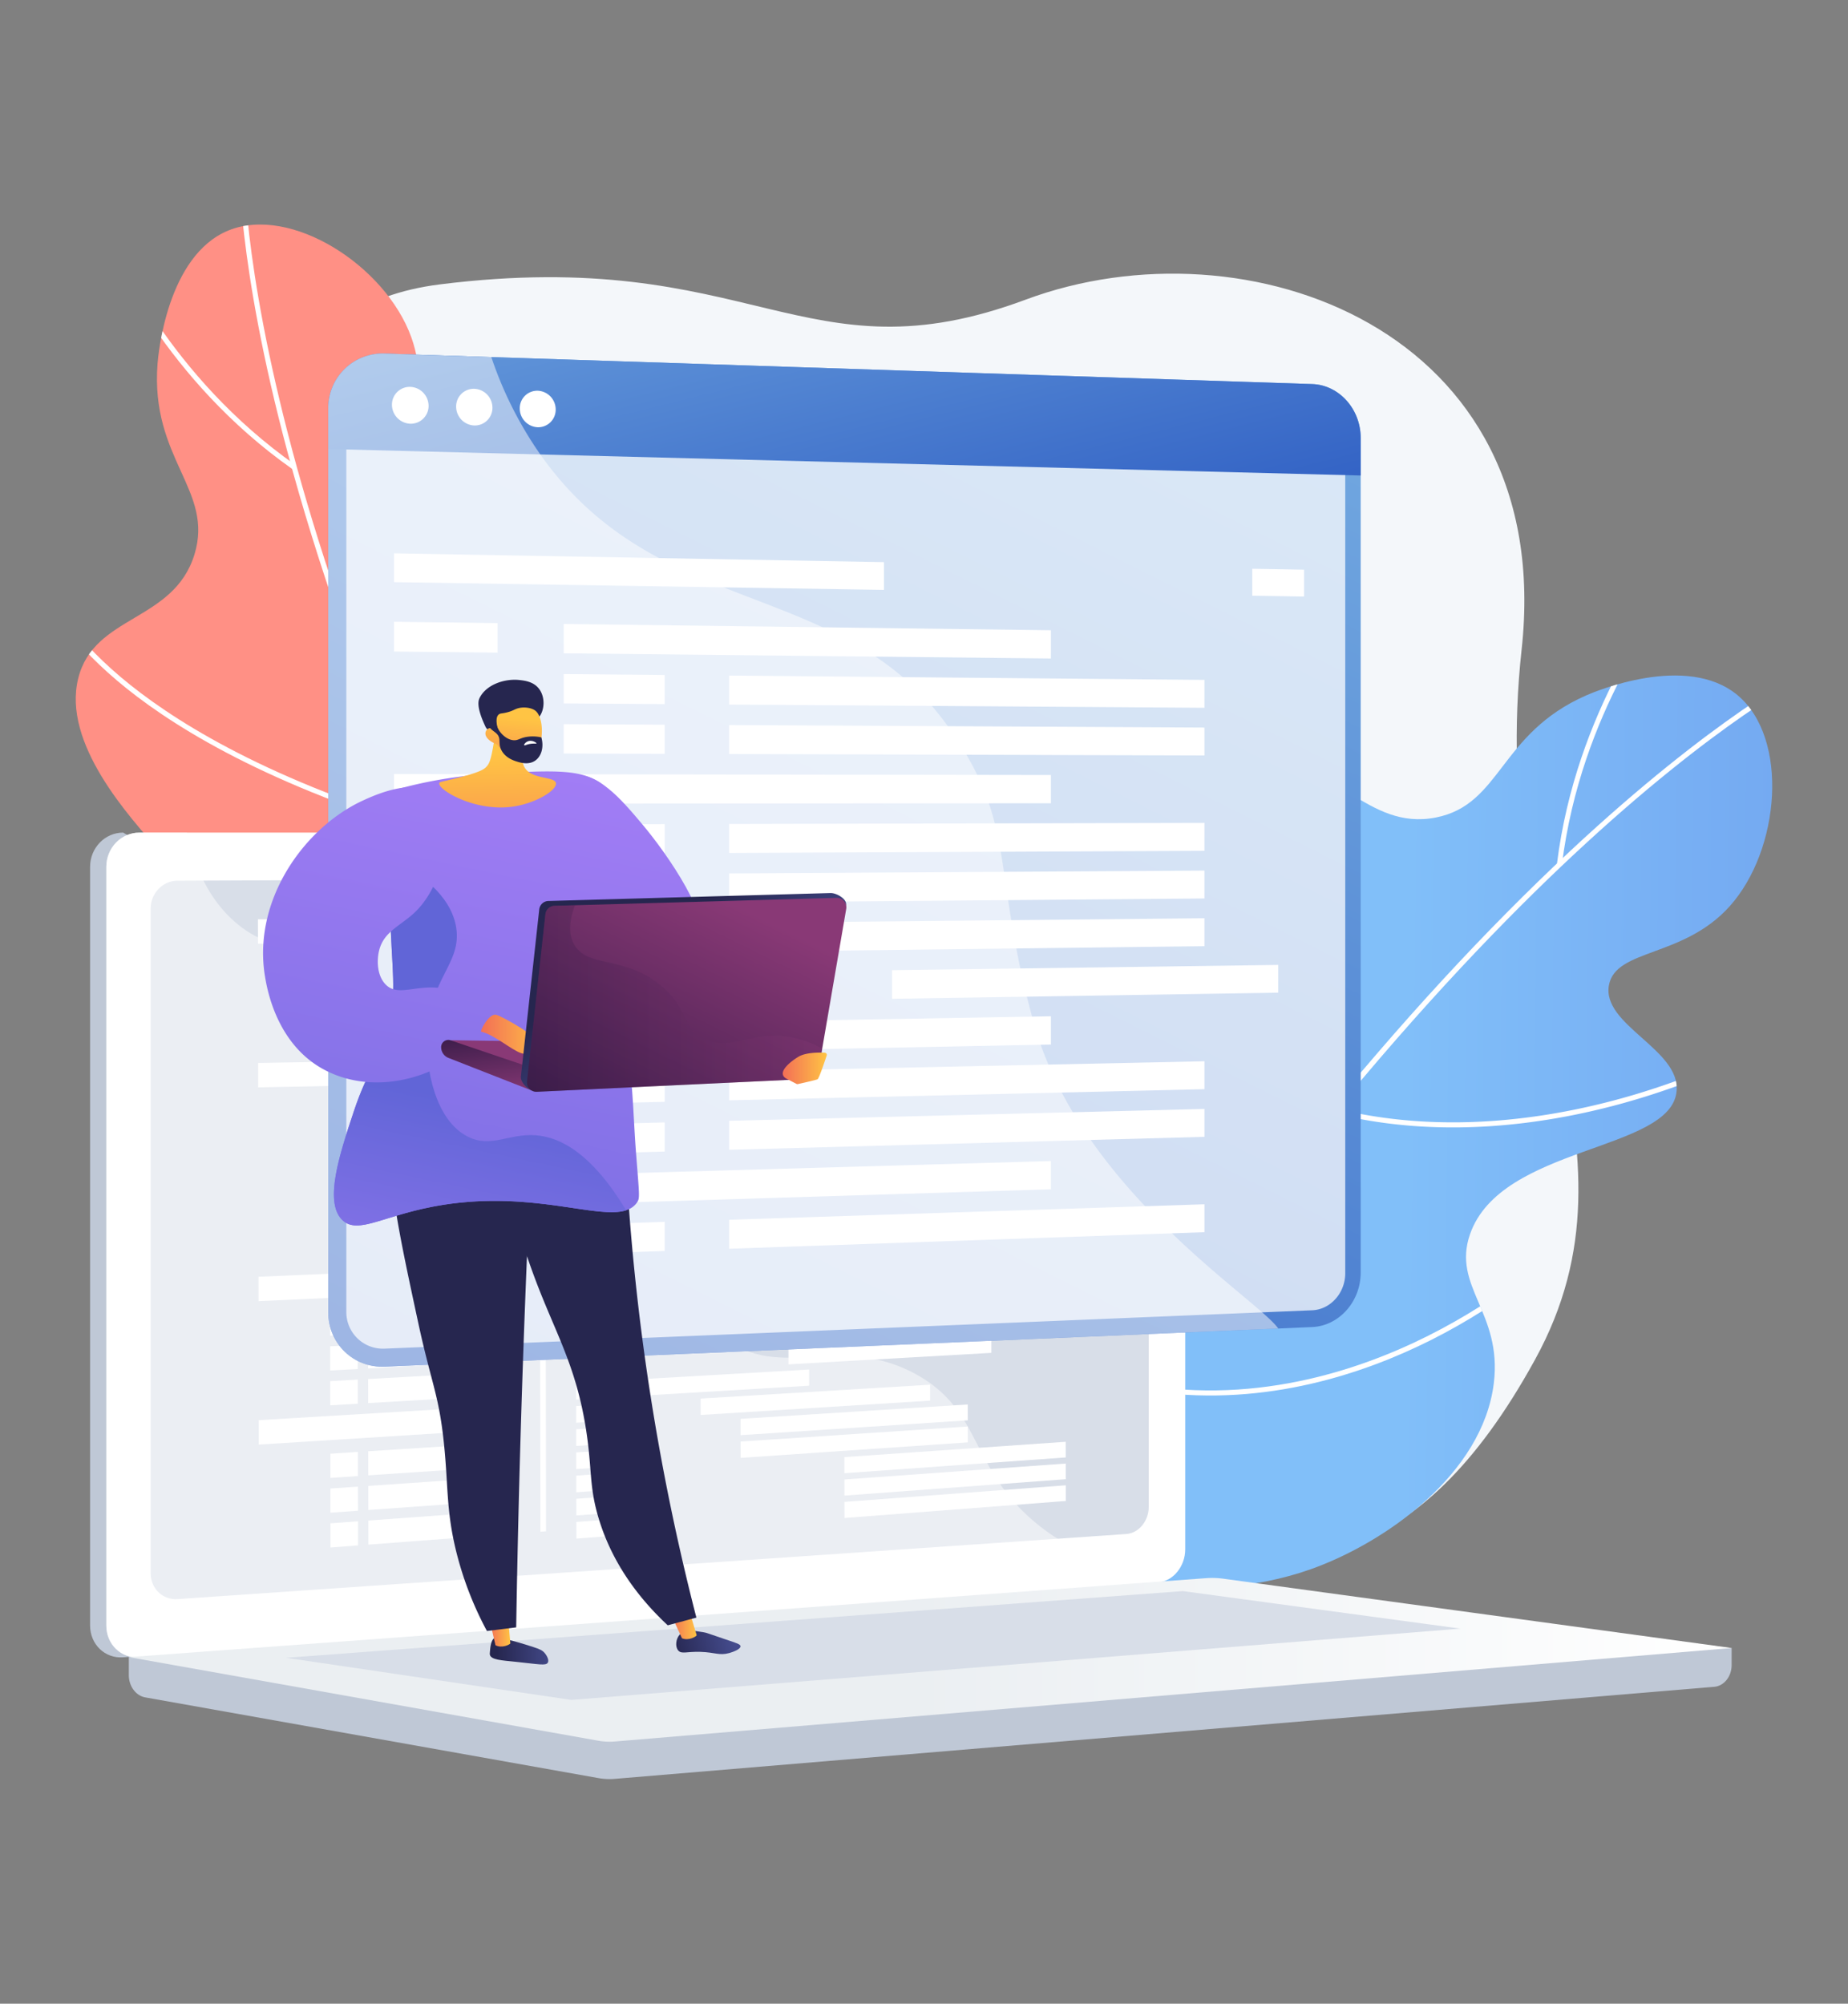 <svg xmlns="http://www.w3.org/2000/svg" xmlns:xlink="http://www.w3.org/1999/xlink" viewBox="0 0 2481.7 2690.73"><rect x="0" y="0" width="2481.7" height="2690.73" fill="#808080" stroke="none"/><defs><style>.cls-1{fill:url(#linear-gradient);}.cls-2{fill:url(#linear-gradient-2);}.cls-3{isolation:isolate;}.cls-4{fill:#f4f7fa;}.cls-5{clip-path:url(#clip-path);}.cls-11,.cls-12,.cls-15,.cls-17,.cls-6{mix-blend-mode:soft-light;}.cls-11,.cls-12,.cls-15,.cls-7{fill:#fff;}.cls-8{clip-path:url(#clip-path-2);}.cls-9{fill:#bfc8d6;}.cls-10{fill:#d8dee8;}.cls-12{opacity:0.48;}.cls-13{fill:url(#linear-gradient-5);}.cls-14{fill:url(#linear-gradient-6);}.cls-15{opacity:0.74;}.cls-16{fill:url(#linear-gradient-7);}.cls-17{opacity:0.5;}.cls-18{fill:url(#linear-gradient-8);}.cls-19{fill:url(#linear-gradient-9);}.cls-20{fill:url(#linear-gradient-10);}.cls-21{fill:url(#linear-gradient-11);}.cls-22{fill:url(#linear-gradient-12);}.cls-23{fill:#26264f;}.cls-24{fill:url(#linear-gradient-13);}.cls-25{fill:url(#linear-gradient-14);}.cls-26{fill:url(#linear-gradient-15);}.cls-27{fill:url(#linear-gradient-16);}.cls-28{fill:url(#linear-gradient-17);}.cls-29{fill:url(#linear-gradient-18);}.cls-30{fill:url(#linear-gradient-19);}.cls-31{fill:url(#linear-gradient-20);}.cls-32{fill:url(#linear-gradient-21);}.cls-33{fill:url(#linear-gradient-22);}.cls-34{opacity:0.3;mix-blend-mode:multiply;fill:url(#linear-gradient-23);}.cls-35{fill:url(#linear-gradient-24);}</style><linearGradient id="linear-gradient" x1="1885.83" y1="1519.29" x2="4118.95" y2="1542.25" gradientUnits="userSpaceOnUse"><stop offset="0" stop-color="#81bff9"/><stop offset="1" stop-color="#475fd7"/></linearGradient><linearGradient id="linear-gradient-2" x1="664.54" y1="1014.71" x2="2563.92" y2="1034.24" gradientUnits="userSpaceOnUse"><stop offset="0" stop-color="#ff9085"/><stop offset="1" stop-color="#fb6fbb"/></linearGradient><clipPath id="clip-path"><path class="cls-1" d="M1295,1986.59c-128.15-172.52-71.59-439.35,29.88-484.8,52.78-23.65,95.87,22.38,147.17-9.66,56.84-35.5,32-109.54,79.67-240.86,24.62-67.85,69.26-190.89,155.7-212.79,85.72-21.73,127.09,77.66,220.62,59.38,88.43-17.28,85-112.71,202.37-164.15,10.91-4.79,134.35-57.14,202.79-.29,69.53,57.76,57.73,207.83-10.58,283.81-62.06,69-152.53,56.61-161.91,105.42-10.34,53.8,96.13,86.49,90.81,142.77-7.68,81.35-235.75,72.38-277.42,192-24.5,70.32,43.38,104.94,32,199.69-14.69,122.28-145.8,214.74-246.19,250.31C1614.43,2158.93,1406.09,2136.13,1295,1986.59Z"/></clipPath><clipPath id="clip-path-2"><path class="cls-2" d="M747.65,1721.13C535.12,1753,326.27,1577.6,333.9,1466.67c4-57.7,64.86-74.06,60.72-134.4-4.58-66.86-81.59-79.81-175-183.63C171.27,1095,83.71,997.73,105,911.14c21.16-85.86,128.33-75.61,156.2-166.74,26.36-86.16-59.44-128.08-49.64-255.8.91-11.88,12.79-145.44,95.15-179.08,83.68-34.18,210.55,46.83,245.46,142.86,31.71,87.24-21.8,161.22,16.86,192.47,42.6,34.43,121.54-44.14,168.7-13,68.17,45.06-47,242.08,38.87,335.11,50.53,54.71,113,11.1,191.26,65.72,101,70.5,120.89,229.68,105.05,335C1050,1520.35,931.86,1693.46,747.65,1721.13Z"/></clipPath><linearGradient id="linear-gradient-5" x1="173.03" y1="2228.99" x2="2325.45" y2="2228.99" gradientUnits="userSpaceOnUse"><stop offset="0.49" stop-color="#ebeff2"/><stop offset="1" stop-color="#fff"/></linearGradient><linearGradient id="linear-gradient-6" x1="1598.91" y1="199.21" x2="249" y2="2899.02" gradientUnits="userSpaceOnUse"><stop offset="0" stop-color="#78afe3"/><stop offset="1" stop-color="#1a47ba"/></linearGradient><linearGradient id="linear-gradient-7" x1="1015.07" y1="114.89" x2="1249.62" y2="1053.1" xlink:href="#linear-gradient-6"/><linearGradient id="linear-gradient-8" x1="6370.97" y1="903.25" x2="6109.59" y2="2156.43" gradientTransform="translate(-5492.74)" gradientUnits="userSpaceOnUse"><stop offset="0" stop-color="#aa80f9"/><stop offset="1" stop-color="#6165d7"/></linearGradient><linearGradient id="linear-gradient-9" x1="-14940.63" y1="2521.08" x2="-14862.35" y2="2521.08" gradientTransform="matrix(-1, 0.03, 0.03, 1, -14271.62, 127.54)" gradientUnits="userSpaceOnUse"><stop offset="0" stop-color="#444b8c"/><stop offset="1" stop-color="#26264f"/></linearGradient><linearGradient id="linear-gradient-10" x1="-10704.16" y1="2191.12" x2="-10676.1" y2="2191.12" gradientTransform="matrix(-1, 0, 0, 1, -10018.8, 0)" gradientUnits="userSpaceOnUse"><stop offset="0" stop-color="#ffc444"/><stop offset="1" stop-color="#f36f56"/></linearGradient><linearGradient id="linear-gradient-11" x1="-14021.85" y1="4974.77" x2="-13938.68" y2="4974.77" gradientTransform="matrix(-0.96, 0.27, 0.27, 0.96, -13848.71, 1114.79)" xlink:href="#linear-gradient-9"/><linearGradient id="linear-gradient-12" x1="-10954.37" y1="2181.86" x2="-10919.71" y2="2181.86" xlink:href="#linear-gradient-10"/><linearGradient id="linear-gradient-13" x1="6280.47" y1="884.37" x2="6019.09" y2="2137.55" xlink:href="#linear-gradient-8"/><linearGradient id="linear-gradient-14" x1="6055.69" y1="1956.13" x2="6154.88" y2="1484.94" xlink:href="#linear-gradient-8"/><linearGradient id="linear-gradient-15" x1="6101.41" y1="847.03" x2="5840.04" y2="2100.2" xlink:href="#linear-gradient-8"/><linearGradient id="linear-gradient-16" x1="6324.25" y1="1546.67" x2="6281.96" y2="1426.83" gradientTransform="translate(-5492.74)" gradientUnits="userSpaceOnUse"><stop offset="0" stop-color="#311944"/><stop offset="1" stop-color="#893976"/></linearGradient><linearGradient id="linear-gradient-17" x1="6139.48" y1="1373.04" x2="6154.99" y2="1480.19" xlink:href="#linear-gradient-16"/><linearGradient id="linear-gradient-18" x1="-10752.45" y1="1389.86" x2="-10664.8" y2="1389.86" xlink:href="#linear-gradient-10"/><linearGradient id="linear-gradient-19" x1="-10686.45" y1="1011.99" x2="-10689.56" y2="1227.89" xlink:href="#linear-gradient-10"/><linearGradient id="linear-gradient-20" x1="-10710.77" y1="963.66" x2="-10698.9" y2="1078.88" xlink:href="#linear-gradient-10"/><linearGradient id="linear-gradient-21" x1="6446.77" y1="1382.43" x2="6364.31" y2="1265.33" gradientTransform="translate(-5492.74)" xlink:href="#linear-gradient-9"/><linearGradient id="linear-gradient-22" x1="6288.6" y1="1576.22" x2="6469.06" y2="1209.65" xlink:href="#linear-gradient-16"/><linearGradient id="linear-gradient-23" x1="6200.44" y1="1340.95" x2="6596.9" y2="1340.95" xlink:href="#linear-gradient-16"/><linearGradient id="linear-gradient-24" x1="-11129.11" y1="1434.7" x2="-11069.98" y2="1434.7" xlink:href="#linear-gradient-10"/></defs><title>play</title><g class="cls-3"><g id="Illustration"><path class="cls-4" d="M2043.41,872.23c47.27-430.51-370.11-580.08-666-469.85C1079.13,513.5,1010,329.3,590.53,381.93c-424.7,53.29-209.07,720-209.07,720S449,1681.62,529.1,1948.84c79.62,265.77,841.83,169.62,1027.25,161.68,184.35-7.88,344.54,7.34,504.94-284.48C2221.39,1534.76,1996.3,1301.31,2043.41,872.23Z"/><path class="cls-1" d="M1295,1986.59c-128.15-172.52-71.59-439.35,29.88-484.8,52.78-23.65,95.87,22.38,147.17-9.66,56.84-35.5,32-109.54,79.67-240.86,24.62-67.85,69.26-190.89,155.7-212.79,85.72-21.73,127.09,77.66,220.62,59.38,88.43-17.28,85-112.71,202.37-164.15,10.91-4.79,134.35-57.14,202.79-.29,69.53,57.76,57.73,207.83-10.58,283.81-62.06,69-152.53,56.61-161.91,105.42-10.34,53.8,96.13,86.49,90.81,142.77-7.68,81.35-235.75,72.38-277.42,192-24.5,70.32,43.38,104.94,32,199.69-14.69,122.28-145.8,214.74-246.19,250.31C1614.43,2158.93,1406.09,2136.13,1295,1986.59Z"/><g class="cls-5"><g class="cls-6"><path class="cls-7" d="M1345.23,2125.48l-5.79-3.58c138.44-224.52,281.52-428.35,425.28-605.85,115-142,230.75-267.62,343.94-373.27,192.89-180,313.3-240.57,314.49-241.16l3,6.1c-1.18.59-121,60.86-313.23,240.38C1935.48,1313.8,1658.24,1617.87,1345.23,2125.48Z"/><path class="cls-7" d="M2090.77,1160.69C2116.58,951.14,2231.88,809.6,2233,808.2l5.25,4.34c-1.15,1.39-115.2,141.49-140.76,349Z"/><path class="cls-7" d="M1743.6,1541.08c-44.31-225.69-32.13-372.18-14.12-455.33,19.63-90.56,49.49-127,50.75-128.56l5.23,4.37c-.3.36-30.27,37.14-49.48,126.38-17.75,82.45-29.68,227.77,14.3,451.82Z"/><path class="cls-7" d="M1461.38,1934.14c-164.16-367.06-103.1-596.15-102.46-598.42l6.56,1.84c-.16.57-15.81,60-9.89,165.41,5.21,92.83,28.87,242.5,112,428.39Z"/><path class="cls-7" d="M1859.3,1508a622.54,622.54,0,0,1-70.64-13.61l1.67-6.6c154.68,39.3,306.88,11.57,407.32-18.62,108.88-32.73,182-75.25,182.7-75.68l3.45,5.88c-.73.43-74.54,43.37-184.19,76.33C2113.69,1501.52,1990.16,1525.56,1859.3,1508Z"/><path class="cls-7" d="M1552.15,1869.16q-18.93-2.54-38.19-6.52l1.38-6.67c162.91,33.84,308.8-15.13,402.51-62.17,101.61-51,165.38-110.73,166-111.32l4.68,5c-.64.6-65.14,61-167.63,112.46C1833.61,1843.71,1701.43,1889.18,1552.15,1869.16Z"/></g></g><path class="cls-2" d="M747.65,1721.13C535.12,1753,326.27,1577.6,333.9,1466.67c4-57.7,64.86-74.06,60.72-134.4-4.58-66.86-81.59-79.81-175-183.63C171.27,1095,83.71,997.73,105,911.14c21.16-85.86,128.33-75.61,156.2-166.74,26.36-86.16-59.44-128.08-49.64-255.8.91-11.88,12.79-145.44,95.15-179.08,83.68-34.18,210.55,46.83,245.46,142.86,31.71,87.24-21.8,161.22,16.86,192.47,42.6,34.43,121.54-44.14,168.7-13,68.17,45.06-47,242.08,38.87,335.11,50.53,54.71,113,11.1,191.26,65.72,101,70.5,120.89,229.68,105.05,335C1050,1520.35,931.86,1693.46,747.65,1721.13Z"/><g class="cls-8"><g class="cls-6"><path class="cls-7" d="M893.83,1742.15l-5.89,3.43c-133-227.79-245.53-449.95-334.53-660.31C482.2,917,425.82,755.75,385.85,606.16,317.72,351.25,321,216.52,321,215.19l6.81.2c0,1.33-3.21,135.38,64.75,389.49C455.28,839.43,593.17,1227.13,893.83,1742.15Z"/><path class="cls-7" d="M393.24,630.37C220.47,509,149.82,340.68,149.13,339l6.3-2.59c.68,1.67,70.65,168.22,241.73,288.39Z"/><path class="cls-7" d="M565.56,1115.68C345.57,1048.6,222,968.94,157.14,913.92,86.45,854,68.31,810.48,67.57,808.66l6.31-2.56c.18.43,18.54,44.18,88.24,103.12,64.41,54.46,187,133.35,405.43,200Z"/><path class="cls-7" d="M779.63,1549.65c-401.13-27.84-574.55-189.5-576.25-191.13l4.7-4.93c.43.41,45.51,42.18,141.31,86.56,84.36,39.07,227.57,88.6,430.71,102.7Z"/><path class="cls-7" d="M590.81,998A623.51,623.51,0,0,1,545.56,1054l-5-4.59C648,931.38,695.12,784,715.73,681.2c22.35-111.48,19.21-196,19.17-196.83l6.81-.28c0,.85,3.2,86.18-19.3,198.44C704.78,770.5,667.87,890.81,590.81,998Z"/><path class="cls-7" d="M765,1439q-11.14,15.51-23.73,30.64l-5.23-4.36C842.55,1337.42,868,1185.64,870.55,1080.82c2.79-113.66-19.9-198-20.13-198.87l6.57-1.79c.23.85,23.19,86.17,20.37,200.83C875,1178.64,852.9,1316.67,765,1439Z"/></g></g><path class="cls-9" d="M2325.45,2213.11,173,2194.51v55c0,14.94,9.39,27.64,22.1,29.91l608.64,108.4a84.19,84.19,0,0,0,21.84,1l1476.45-123.6c13.19-1.1,23.39-13.85,23.39-29.2Z"/><path class="cls-9" d="M1533.36,2124.89l-1368,100.71c-24.48,1.8-44.38-17.35-44.38-42.77V1164.09c0-25.43,19.9-46,44.38-46l48.4,27.89,1319.64-27.89c20.17,0,36.47,18.63,36.47,41.62v920.92C1569.83,2103.57,1553.53,2123.41,1533.36,2124.89Z"/><path class="cls-7" d="M1555.17,2124.89l-1368,100.71c-24.48,1.8-44.38-17.35-44.38-42.77V1164.09c0-25.43,19.9-46,44.38-46h1368c20.17,0,36.48,18.63,36.48,41.62v920.92C1591.65,2103.57,1575.34,2123.41,1555.17,2124.89Z"/><path class="cls-10" d="M1512.55,2060,238.37,2147.44c-19.92,1.37-36.11-14.34-36.11-35.1V1220.43c0-20.76,16.19-37.66,36.11-37.74l1274.18-5.5c16.64-.07,30.1,15.2,30.1,34.11v812.37C1542.65,2042.57,1529.19,2058.83,1512.55,2060Z"/><g class="cls-6"><polygon class="cls-11" points="690.28 1266.39 346.41 1267.29 346.36 1234.5 690.23 1234.61 690.28 1266.39"/><polygon class="cls-11" points="852.21 1256.9 772.77 1257.04 772.73 1234.64 852.17 1234.66 852.21 1256.9"/><polygon class="cls-11" points="852.25 1287.79 772.82 1288.16 772.78 1265.76 852.22 1265.56 852.25 1287.79"/><polygon class="cls-7" points="1248.12 1285.95 939.94 1287.38 939.91 1265.33 1248.09 1264.54 1248.12 1285.95"/><polygon class="cls-7" points="1298.7 1315.32 993.59 1317.62 993.55 1295.68 1298.67 1294.01 1298.7 1315.32"/><polygon class="cls-7" points="1298.75 1344.92 993.64 1348.1 993.6 1326.16 1298.72 1323.62 1298.75 1344.92"/><polygon class="cls-11" points="1298.8 1374.52 993.68 1378.59 993.65 1356.65 1298.76 1353.22 1298.8 1374.52"/><polygon class="cls-11" points="852.3 1318.68 772.86 1319.28 772.83 1296.88 852.27 1296.45 852.3 1318.68"/><polygon class="cls-11" points="852.35 1349.58 772.91 1350.4 772.88 1328.01 852.31 1327.34 852.35 1349.58"/><polygon class="cls-11" points="852.4 1380.47 772.96 1381.53 772.93 1359.13 852.36 1358.23 852.4 1380.47"/><polygon class="cls-11" points="852.44 1411.36 773.01 1412.65 772.97 1390.25 852.41 1389.13 852.44 1411.36"/><polygon class="cls-11" points="1065.31 1407.91 869.78 1411.08 869.75 1388.88 1065.27 1386.12 1065.31 1407.91"/><polygon class="cls-11" points="852.49 1442.25 773.06 1443.77 773.02 1421.37 852.46 1420.02 852.49 1442.25"/><polygon class="cls-11" points="852.54 1473.15 773.11 1474.89 773.07 1452.49 852.5 1450.91 852.54 1473.15"/><polygon class="cls-11" points="852.59 1504.04 773.15 1506.02 773.12 1483.62 852.55 1481.8 852.59 1504.04"/><polygon class="cls-7" points="1156.96 1436.44 940.18 1440.58 940.14 1418.53 1156.93 1414.84 1156.96 1436.44"/><polygon class="cls-11" points="1269.63 1463.97 993.82 1470.04 993.79 1448.1 1269.6 1442.61 1269.63 1463.97"/><polygon class="cls-11" points="1269.68 1493.66 993.87 1500.52 993.84 1478.58 1269.64 1472.29 1269.68 1493.66"/><polygon class="cls-11" points="852.63 1534.93 773.2 1537.14 773.17 1514.74 852.6 1512.7 852.63 1534.93"/><polygon class="cls-11" points="852.68 1565.82 773.25 1568.26 773.21 1545.86 852.65 1543.59 852.68 1565.82"/><polygon class="cls-11" points="852.73 1596.71 773.3 1599.38 773.26 1576.98 852.7 1574.48 852.73 1596.71"/><polygon class="cls-11" points="852.78 1627.61 773.35 1630.5 773.31 1608.1 852.74 1605.37 852.78 1627.61"/><polygon class="cls-11" points="852.83 1658.5 773.39 1661.63 773.36 1639.22 852.79 1636.27 852.83 1658.5"/><polygon class="cls-11" points="852.87 1689.39 773.44 1692.75 773.41 1670.35 852.84 1667.16 852.87 1689.39"/><polygon class="cls-11" points="852.92 1720.28 773.49 1723.87 773.46 1701.47 852.89 1698.05 852.92 1720.28"/><polygon class="cls-11" points="852.97 1751.18 773.54 1754.99 773.5 1732.59 852.93 1728.94 852.97 1751.18"/><polygon class="cls-11" points="853.02 1782.07 773.59 1786.11 773.55 1763.71 852.98 1759.84 853.02 1782.07"/><polygon class="cls-11" points="853.07 1812.96 773.63 1817.23 773.6 1794.84 853.03 1790.73 853.07 1812.96"/><polygon class="cls-11" points="853.11 1843.85 773.68 1848.36 773.65 1825.96 853.08 1821.62 853.11 1843.85"/><polygon class="cls-11" points="853.16 1874.75 773.73 1879.48 773.7 1857.08 853.13 1852.51 853.16 1874.75"/><polygon class="cls-11" points="853.21 1905.64 773.78 1910.6 773.74 1888.2 853.17 1883.4 853.21 1905.64"/><polygon class="cls-11" points="853.26 1936.53 773.83 1941.72 773.79 1919.32 853.22 1914.3 853.26 1936.53"/><polygon class="cls-11" points="853.3 1967.42 773.87 1972.85 773.84 1950.44 853.27 1945.19 853.3 1967.42"/><polygon class="cls-11" points="853.35 1998.32 773.92 2003.97 773.89 1981.57 853.32 1976.08 853.35 1998.32"/><polygon class="cls-11" points="853.4 2029.21 773.97 2035.09 773.94 2012.69 853.37 2006.97 853.4 2029.21"/><polygon class="cls-11" points="853.45 2060.1 774.02 2066.21 773.98 2043.81 853.41 2037.87 853.45 2060.1"/><polygon class="cls-7" points="1085.65 1256.49 869 1256.87 868.97 1234.67 1085.62 1234.74 1085.65 1256.49"/><polygon class="cls-11" points="1249.04 1880.91 940.89 1900.16 940.85 1878.11 1249.01 1859.5 1249.04 1880.91"/><polygon class="cls-7" points="1299.62 1907.35 994.53 1927.3 994.5 1905.36 1299.59 1886.05 1299.62 1907.35"/><polygon class="cls-7" points="1299.67 1936.95 994.58 1957.78 994.54 1935.84 1299.63 1915.65 1299.67 1936.95"/><polygon class="cls-7" points="1431.18 1957.2 1133.99 1978.35 1133.96 1956.7 1431.15 1936.17 1431.18 1957.2"/><polygon class="cls-11" points="1431.23 1986.42 1134.04 2008.43 1134.01 1986.78 1431.19 1965.39 1431.23 1986.42"/><polygon class="cls-11" points="1431.27 2015.65 1134.09 2038.51 1134.05 2016.86 1431.24 1994.61 1431.27 2015.65"/><polygon class="cls-7" points="1086.58 1860.84 869.95 1873.75 869.92 1851.55 1086.55 1839.09 1086.58 1860.84"/><polygon class="cls-7" points="1248.54 1553.68 940.37 1563.13 940.33 1541.08 1248.5 1532.27 1248.54 1553.68"/><polygon class="cls-11" points="1299.12 1581.73 994.01 1591.97 993.98 1570.03 1299.08 1560.43 1299.12 1581.73"/><polygon class="cls-7" points="1299.16 1611.34 994.06 1622.46 994.03 1600.52 1299.13 1590.03 1299.16 1611.34"/><polygon class="cls-7" points="1299.21 1640.94 994.11 1652.94 994.07 1631 1299.17 1619.63 1299.21 1640.94"/><polygon class="cls-7" points="1065.73 1680.4 870.21 1688.66 870.17 1666.46 1065.69 1658.61 1065.73 1680.4"/><polygon class="cls-11" points="1157.38 1706.55 940.6 1716.33 940.57 1694.28 1157.35 1684.94 1157.38 1706.55"/><polygon class="cls-11" points="1270.04 1731.15 994.25 1744.39 994.21 1722.45 1270.01 1709.78 1270.04 1731.15"/><polygon class="cls-7" points="1270.09 1760.84 994.29 1774.88 994.26 1752.94 1270.06 1739.47 1270.09 1760.84"/><polygon class="cls-7" points="1331.28 1787.23 1058.8 1801.89 1058.77 1780.09 1331.24 1765.99 1331.28 1787.23"/><polygon class="cls-7" points="1331.32 1816.74 1058.85 1832.19 1058.81 1810.38 1331.29 1795.5 1331.32 1816.74"/><polygon class="cls-7" points="1086.07 1528.45 869.43 1534.46 869.39 1512.27 1086.04 1506.7 1086.07 1528.45"/><polygon class="cls-11" points="690.36 1316.05 493.53 1317.46 493.48 1285.1 690.31 1284.27 690.36 1316.05"/><polygon class="cls-11" points="442.62 1317.83 479.69 1317.56 479.64 1285.16 442.57 1285.32 442.62 1317.83"/><polygon class="cls-11" points="690.43 1361.73 493.6 1363.97 493.55 1331.62 690.38 1329.95 690.43 1361.73"/><polygon class="cls-11" points="442.69 1364.55 479.77 1364.13 479.72 1331.73 442.64 1332.05 442.69 1364.55"/><polygon class="cls-11" points="690.5 1407.41 493.68 1410.48 493.63 1378.13 690.45 1375.63 690.5 1407.41"/><polygon class="cls-11" points="442.77 1411.28 479.84 1410.7 479.79 1378.3 442.72 1378.77 442.77 1411.28"/><polygon class="cls-11" points="691 1731.67 347.15 1747.32 347.1 1714.53 690.95 1699.89 691 1731.67"/><polygon class="cls-11" points="691.07 1781.32 494.26 1791.18 494.21 1758.83 691.02 1749.55 691.07 1781.32"/><polygon class="cls-11" points="443.36 1793.73 480.43 1791.87 480.38 1759.48 443.31 1761.23 443.36 1793.73"/><polygon class="cls-11" points="691.14 1827.01 494.33 1837.69 494.29 1805.34 691.1 1795.23 691.14 1827.01"/><polygon class="cls-11" points="443.43 1840.45 480.5 1838.44 480.45 1806.05 443.38 1807.95 443.43 1840.45"/><polygon class="cls-11" points="691.22 1872.69 494.41 1884.2 494.36 1851.85 691.17 1840.91 691.22 1872.69"/><polygon class="cls-11" points="443.5 1887.18 480.57 1885.01 480.52 1852.62 443.45 1854.68 443.5 1887.18"/><polygon class="cls-11" points="690.57 1453.4 346.7 1460.22 346.65 1427.44 690.52 1421.62 690.57 1453.4"/><polygon class="cls-11" points="690.64 1503.06 493.83 1507.86 493.78 1475.51 690.6 1471.28 690.64 1503.06"/><polygon class="cls-11" points="442.92 1509.11 479.99 1508.2 479.94 1475.8 442.87 1476.6 442.92 1509.11"/><polygon class="cls-11" points="690.72 1548.74 493.9 1554.37 493.85 1522.02 690.67 1516.96 690.72 1548.74"/><polygon class="cls-11" points="442.99 1555.83 480.06 1554.77 480.01 1522.37 442.94 1523.33 442.99 1555.83"/><polygon class="cls-11" points="690.86 1640.69 494.04 1648 493.99 1615.64 690.81 1608.91 690.86 1640.69"/><polygon class="cls-11" points="443.14 1649.89 480.2 1648.51 480.15 1616.12 443.09 1617.38 443.14 1649.89"/><polygon class="cls-11" points="690.93 1686.38 494.11 1694.51 494.06 1662.15 690.88 1654.6 690.93 1686.38"/><polygon class="cls-11" points="443.21 1696.61 480.28 1695.08 480.23 1662.68 443.16 1664.11 443.21 1696.61"/><polygon class="cls-11" points="690.79 1594.42 493.97 1600.88 493.92 1568.53 690.74 1562.64 690.79 1594.42"/><polygon class="cls-11" points="443.06 1602.56 480.13 1601.34 480.08 1568.94 443.01 1570.05 443.06 1602.56"/><polygon class="cls-11" points="691.29 1918.35 347.45 1939.92 347.39 1907.13 691.24 1886.58 691.29 1918.35"/><polygon class="cls-11" points="691.36 1968.01 494.56 1981.25 494.51 1948.9 691.31 1936.23 691.36 1968.01"/><polygon class="cls-11" points="443.65 1984.68 480.72 1982.18 480.67 1949.79 443.6 1952.17 443.65 1984.68"/><polygon class="cls-11" points="691.43 2013.69 494.63 2027.76 494.58 1995.41 691.38 1981.91 691.43 2013.69"/><polygon class="cls-11" points="443.73 2031.4 480.79 2028.75 480.74 1996.36 443.68 1998.9 443.73 2031.4"/><polygon class="cls-11" points="691.5 2059.37 494.7 2074.27 494.65 2041.92 691.46 2027.59 691.5 2059.37"/><polygon class="cls-11" points="443.8 2078.13 480.87 2075.32 480.81 2042.92 443.75 2045.62 443.8 2078.13"/><polygon class="cls-11" points="733.29 2056.37 725.71 2056.94 724.44 1234.62 732.02 1234.63 733.29 2056.37"/></g><path class="cls-7" d="M919.47,1145.91c0,9.47-7,17.16-15.74,17.19S888,1155.46,888,1146s7.07-17.18,15.77-17.19S919.47,1136.44,919.47,1145.91Z"/><path class="cls-12" d="M187.13,2225.6l1361.12-100.2,6.92-.51c9.26-.68,17.67-5.25,24.1-12.19-98-5.36-158.79-40.12-198-76-78.81-72.12-65.14-143.25-150.13-190.67-106-59.15-189.35,15.8-269.79-58.15-48.77-44.84-24.83-78.27-84.84-145.27-66.46-74.2-109.73-49.26-176.52-116-84.46-84.45-42.22-150.15-115-210.78-88.25-73.55-183.43-5.47-267.44-76-36.23-30.42-56.12-74.66-66.5-121.7H187.13c-24.48,0-44.38,20.62-44.38,46V2182.83C142.75,2208.25,162.65,2227.4,187.13,2225.6Z"/><path class="cls-13" d="M1619.63,2119.31,173,2225.31l630.74,112.34a84.19,84.19,0,0,0,21.84,1l1499.84-125.56L1642.64,2120A110.7,110.7,0,0,0,1619.63,2119.31Z"/><polygon class="cls-10" points="384.11 2226.22 1588.45 2136.66 1961.18 2187.06 767.22 2282.8 384.11 2226.22"/><path class="cls-14" d="M1762.17,515.75,516.59,474.82c-41.77-1.38-75.78,31.57-75.78,73.6v1214c0,42,34,74.64,75.78,72.86l1245.58-53.19c36-1.54,65.12-34.23,65.12-73V588.14C1827.29,549.34,1798.2,516.93,1762.17,515.75Z"/><path class="cls-15" d="M516.59,1811.08a49.13,49.13,0,0,1-51.51-49.59V549.11A49.73,49.73,0,0,1,516.59,499l1245.58,39.26c24.54.77,44.38,22.83,44.38,49.28v1122.3c0,26.45-19.84,48.71-44.38,49.72Z"/><path class="cls-16" d="M1762.17,515.75,516.59,474.82c-41.77-1.38-75.78,31.57-75.78,73.6V603l1386.48,35.54v-50.4C1827.29,549.34,1798.2,516.93,1762.17,515.75Z"/><path class="cls-7" d="M575.54,545A23.84,23.84,0,0,1,551,569a25.57,25.57,0,0,1-24.64-25.47,23.84,23.84,0,0,1,24.64-24A25.57,25.57,0,0,1,575.54,545Z"/><path class="cls-7" d="M661.29,547.45A23.67,23.67,0,0,1,637,571.38,25.37,25.37,0,0,1,612.56,546,23.66,23.66,0,0,1,637,522.11,25.39,25.39,0,0,1,661.29,547.45Z"/><path class="cls-7" d="M746.23,549.92a23.5,23.5,0,0,1-24.1,23.82A25.2,25.2,0,0,1,698,548.52a23.5,23.5,0,0,1,24.17-23.82A25.21,25.21,0,0,1,746.23,549.92Z"/><polygon class="cls-7" points="1187.05 754.9 529.14 743.07 529.14 781.76 1187.05 792.17 1187.05 754.9"/><polygon class="cls-7" points="1681.68 763.79 1681.68 799.99 1751.28 801.1 1751.28 765.04 1681.68 763.79"/><g class="cls-6"><polygon class="cls-7" points="668.23 876.38 529.14 874.9 529.14 835.01 668.23 836.8 668.23 876.38"/><polygon class="cls-7" points="1411.29 884.29 757.02 877.33 757.02 837.94 1411.29 846.36 1411.29 884.29"/><polygon class="cls-7" points="892.63 945.53 757.02 944.6 757.02 905.22 892.63 906.45 892.63 945.53"/><polygon class="cls-7" points="1617.5 950.5 979.21 946.13 979.21 907.23 1617.5 913.03 1617.5 950.5"/><polygon class="cls-7" points="892.63 1012.29 757.02 1011.88 757.02 972.49 892.63 973.21 892.63 1012.29"/><polygon class="cls-7" points="1617.5 1014.52 979.21 1012.56 979.21 973.67 1617.5 977.04 1617.5 1014.52"/><polygon class="cls-7" points="668.23 1079.22 529.14 1079.32 529.14 1039.43 668.23 1039.63 668.23 1079.22"/><polygon class="cls-7" points="1411.29 1078.69 757.02 1079.15 757.02 1039.77 1411.29 1040.75 1411.29 1078.69"/><polygon class="cls-7" points="892.63 1145.82 757.02 1146.43 757.02 1107.04 892.63 1106.73 892.63 1145.82"/><polygon class="cls-7" points="1617.5 1142.56 979.21 1145.43 979.21 1106.54 1617.5 1105.08 1617.5 1142.56"/><polygon class="cls-7" points="892.63 1212.58 757.02 1213.7 757.02 1174.32 892.63 1173.5 892.63 1212.58"/><polygon class="cls-7" points="1617.5 1206.57 979.21 1211.86 979.21 1172.97 1617.5 1169.1 1617.5 1206.57"/><polygon class="cls-7" points="892.63 1279.34 757.02 1280.98 757.02 1241.6 892.63 1240.26 892.63 1279.34"/><polygon class="cls-7" points="1617.5 1270.59 979.21 1278.3 979.21 1239.41 1617.5 1233.11 1617.5 1270.59"/><polygon class="cls-7" points="1113.51 1342.6 981.3 1344.7 981.3 1305.81 1113.51 1304.01 1113.51 1342.6"/><polygon class="cls-7" points="1716.55 1333.04 1197.94 1341.26 1197.94 1302.86 1716.55 1295.78 1716.55 1333.04"/><polygon class="cls-7" points="668.23 1417.28 529.14 1420.01 529.14 1380.12 668.23 1377.7 668.23 1417.28"/><polygon class="cls-7" points="1411.29 1402.68 757.02 1415.53 757.02 1376.15 1411.29 1364.74 1411.29 1402.68"/><polygon class="cls-7" points="892.63 1479.63 757.02 1482.81 757.02 1443.42 892.63 1440.55 892.63 1479.63"/><polygon class="cls-7" points="1617.5 1462.64 979.21 1477.6 979.21 1438.71 1617.5 1425.16 1617.5 1462.64"/><polygon class="cls-7" points="892.63 1546.39 757.02 1550.09 757.02 1510.7 892.63 1507.31 892.63 1546.39"/><polygon class="cls-7" points="1617.5 1526.66 979.21 1544.04 979.21 1505.14 1617.5 1489.18 1617.5 1526.66"/><polygon class="cls-7" points="668.23 1620.11 529.14 1624.43 529.14 1584.54 668.23 1580.53 668.23 1620.11"/><polygon class="cls-7" points="1411.29 1597.07 757.02 1617.36 757.02 1577.98 1411.29 1559.14 1411.29 1597.07"/><polygon class="cls-7" points="892.63 1679.92 757.02 1684.64 757.02 1645.25 892.63 1640.83 892.63 1679.92"/><polygon class="cls-7" points="1617.5 1654.69 979.21 1676.9 979.21 1638.01 1617.5 1617.22 1617.5 1654.69"/></g><g class="cls-17"><path class="cls-7" d="M1278,982.45C1132.52,770.76,880.71,838.11,721.41,604.21a511.81,511.81,0,0,1-61.59-124.69l-143.23-4.7c-41.77-1.38-75.78,31.57-75.78,73.6v1214c0,42,34,74.64,75.78,72.86l1200-51.24c-27.49-39.65-266.91-186.5-328.76-412C1331.23,1165.88,1365.78,1110.17,1278,982.45Z"/></g><path class="cls-18" d="M936.57,1262.52c22.74-24.28-40.21-115.49-73.91-155.46-29.43-34.91-59.69-70.8-96.84-66.26-32.62,4-64.36,38.39-66.26,71.36C694.44,1200.85,904.24,1297,936.57,1262.52Z"/><path class="cls-19" d="M663.54,2199.81c-4.28,3.48-5.07,12.17-5.58,17.85-.24,2.54-.35,3.81-.07,4.7,2.07,6.54,14.75,7.23,34.63,9.26,31.42,3.21,40.76,5.68,43.22,1,2.31-4.38-3.27-11.55-3.9-12.34-3.37-4.25-7.51-5.8-15.53-8.44-14.82-4.88-24.83-7.55-27.86-8.36C669.51,2198.43,666.35,2197.53,663.54,2199.81Z"/><path class="cls-20" d="M682.22,2171.11l3.14,35.8c-.89,1.73-11.53,6.91-20,2.47l-8.08-35.19Z"/><path class="cls-21" d="M912.69,2195.21c-5.13,5.67-6.3,16.1-1.84,21.24s11,1.26,29.68,1.82c20,.6,25.26,5.33,38.88,1.57,5.49-1.52,15.21-5.2,15-9.13-.13-2.76-5.07-4.19-21.59-9.72-23.44-7.86-23.34-8.28-28.32-9.11C932,2189.81,919.46,2187.73,912.69,2195.21Z"/><path class="cls-22" d="M925.52,2162.54,935.57,2196c-.76,1.79-11,7.77-19.74,4l-14.92-32.43Z"/><path class="cls-23" d="M836.25,1430.57a3131.71,3131.71,0,0,0,98.93,741.7l-38.46,10.34c-32.52-30.32-73.54-78.06-93.34-145.52-12.29-41.87-8.19-63.38-16-114.88-12.4-82-37.54-125-63.52-191.08-23.34-59.42-50.94-146.62-65.73-263.18Z"/><path class="cls-23" d="M720.54,1419.85q-11.77,214.28-19.19,436.45-5.51,166.7-8.15,329.11l-39.29,4.85a457.33,457.33,0,0,1-41-105.73c-14-56.07-10.74-89.36-16.88-147.47-6.88-65.17-16.87-79.36-34.57-161.58-35.93-166.84-53.9-250.27-13.82-302.16C560.68,1456.47,601.47,1414.21,720.54,1419.85Z"/><path class="cls-24" d="M529.7,1060.82A610.79,610.79,0,0,1,660.35,1039c78.5-4.43,117.75-6.65,145.57,12,64.24,43.18,14.5,142.83,40.8,389.87,3.76,35.27,4.6,70.8,7.32,106.17,4.5,58.57,5.53,61.75,1.45,67.69-25.55,37.21-120.9-18.92-260.64,3.27-78.19,12.41-113.65,41-135.07,20.39-25-24.06-3.55-88.77,14.89-144.48C495.85,1430,508.93,1429.18,521,1381c12.56-50.34,5-76.25,3-155.63A1408.43,1408.43,0,0,1,529.7,1060.82Z"/><path class="cls-25" d="M719.73,1524.59c-36.53-2.86-60.22,17.79-91.75,1.7-43.23-22.07-57.12-90.72-54.37-139.32,4.19-73.83,46.35-93.29,39.08-141-3.93-25.81-22.36-60.08-88.51-95.09-.89,29.47-.72,54.58-.23,74.53,2,79.38,9.56,105.29-3,155.63-12,48.15-25.1,49-46.28,112.92-18.44,55.71-39.87,120.42-14.89,144.48,21.42,20.63,56.88-8,135.07-20.39,120.41-19.12,207.81,19.86,246,7.22C794.69,1548.9,752.78,1527.18,719.73,1524.59Z"/><path class="cls-26" d="M579.52,1065.89c-26.08-21.43-78.53,2.83-92.56,9.32-78.18,36.16-148.38,133.62-131,236.61,2.61,15.45,14.71,87.7,75.88,122.71,55.2,31.58,129.74,23.46,189.46-21.28l24.49-21.72,24.09-26a193.34,193.34,0,0,0-64.19-35.37c-39.71-12.81-68.62,10.18-87-7.3-12.72-12.06-12.75-33.37-9.61-46.28,6.33-26,29.27-33.35,48.42-51.82C602.47,1181.32,610.75,1091.56,579.52,1065.89Z"/><polygon class="cls-27" points="954.39 1402.12 604.75 1396.9 697.73 1441.77 955.28 1424.91 954.39 1402.12"/><path class="cls-28" d="M592.41,1406.19h0a15.58,15.58,0,0,0,10.24,14.63l111.73,43.8.51-30.37L604.75,1396.9A9.67,9.67,0,0,0,592.41,1406.19Z"/><path class="cls-29" d="M646.25,1385.5c-2.15-.48,10.45-25.58,20.35-22.68s58.26,30.93,62.66,42.48l4.4,11.54s-21.11,1.65-34.19-2.75S663.7,1389.39,646.25,1385.5Z"/><path class="cls-30" d="M666.21,953.24a271.33,271.33,0,0,1-4.86,54.37c-2.81,14.48-4.84,18.22-7.43,21.26-3.89,4.57-9.79,8.4-43.14,16.67-18.15,4.5-20.49,4.38-20.89,6.18-1.95,8.78,47.54,38.73,98.66,31.51,31.29-4.42,59.76-22.27,58-31.64s-33-4.38-42.33-21.44c-6.48-11.88.79-28.73,9.37-42.69C705.29,971.88,674.53,968.82,666.21,953.24Z"/><path class="cls-23" d="M724.29,962.44c7.38-9.81,7.84-26.94-.67-37.76-7.33-9.32-18.85-10.64-25.75-11.44-20-2.31-45.21,6-54,24.43-5.2,10.91,6.05,33.56,7.81,37.63,2,4.61,5.6,6.19,8.95,9.67,4.63,4.83,11.89,12.51,23.73,25.35a81.93,81.93,0,0,1,4.55-13.57,72.68,72.68,0,0,1,9.49-15.94C708.84,968.11,717.29,971.73,724.29,962.44Z"/><path class="cls-31" d="M667.49,999.52s13.14,21.56,39.31,19.86c23.42-1.53,26.85-54.06,11.89-65.21-5-3.72-15-5.26-23.12-3-4.8,1.35-6.43,3.34-14.31,5.39-7.28,1.89-9.33,1.08-11.53,2.93-2.75,2.31-4.76,8-.17,23.34-4.47-4.53-9.84-6.27-13.64-4.47a8.08,8.08,0,0,0-3.12,3C649.53,987.41,655,995.07,667.49,999.52Z"/><path class="cls-23" d="M668.67,956.36c1.13.84-2.32,5-2.58,11-.5,11.58,11.22,25.48,23.18,26.66,7.07.69,9-3.57,20.7-4.8a53.29,53.29,0,0,1,17,1c3.68,12.7.22,25.37-8.27,31.24-9.14,6.33-20.81,2.49-25.69.88-3.27-1.07-13.73-4.49-19.2-14.08-5.7-10-.11-16-6.64-22.79-3.3-3.41-7.63-4.89-11.85-11.49a32.93,32.93,0,0,1-2.37-4.45C659,963.12,667,955.14,668.67,956.36Z"/><path class="cls-7" d="M705.68,1000.75s5.06-2.64,13.8-2.15c.42,0,.89-.1.95-.32.2-.83-5.41-4.55-10.58-3.1-3.67,1-6.52,4.51-6,5.39C704,1001,704.86,1000.9,705.68,1000.75Z"/><path class="cls-32" d="M724.16,1221.2l-24.64,224.4c-.86,7.74,10,19.28,17.77,18.91l361.54-22.2a12.68,12.68,0,0,0,11.9-10.51l45.38-216.73c1.35-7.89-12.83-16-20.83-15.81L736.4,1209.91A12.68,12.68,0,0,0,724.16,1221.2Z"/><path class="cls-33" d="M732.42,1227.74l-24.64,224.4a12.68,12.68,0,0,0,13.2,14l366.12-17.33a12.68,12.68,0,0,0,11.89-10.52l37.4-217.72a12.67,12.67,0,0,0-12.84-14.82l-378.88,10.66A12.67,12.67,0,0,0,732.42,1227.74Z"/><path class="cls-34" d="M947.41,1396.28c-32-13.55-20.69-39.39-58.44-71.59-49.8-42.47-100.56-24-118.33-57-5.53-10.26-8.18-26.21,1.46-52l-27.43.77a12.67,12.67,0,0,0-12.25,11.28l-24.64,224.4a12.68,12.68,0,0,0,13.2,14l366.12-17.33a12.68,12.68,0,0,0,11.89-10.52l5.16-30a138.57,138.57,0,0,0-39.87-15C1010.57,1382.46,984.21,1411.87,947.41,1396.28Z"/><path class="cls-35" d="M1110.16,1417.47a2.85,2.85,0,0,0-2.57-3.77c-7.73-.39-25.68-.55-35.59,5.52-12.87,7.88-29.51,22.27-15.5,29.52l13.09,6.78a2.79,2.79,0,0,0,1.92.27c4.65-1,24.22-5.37,26.36-6.44C1099.82,1448.36,1107.28,1426.22,1110.16,1417.47Z"/></g></g></svg>
